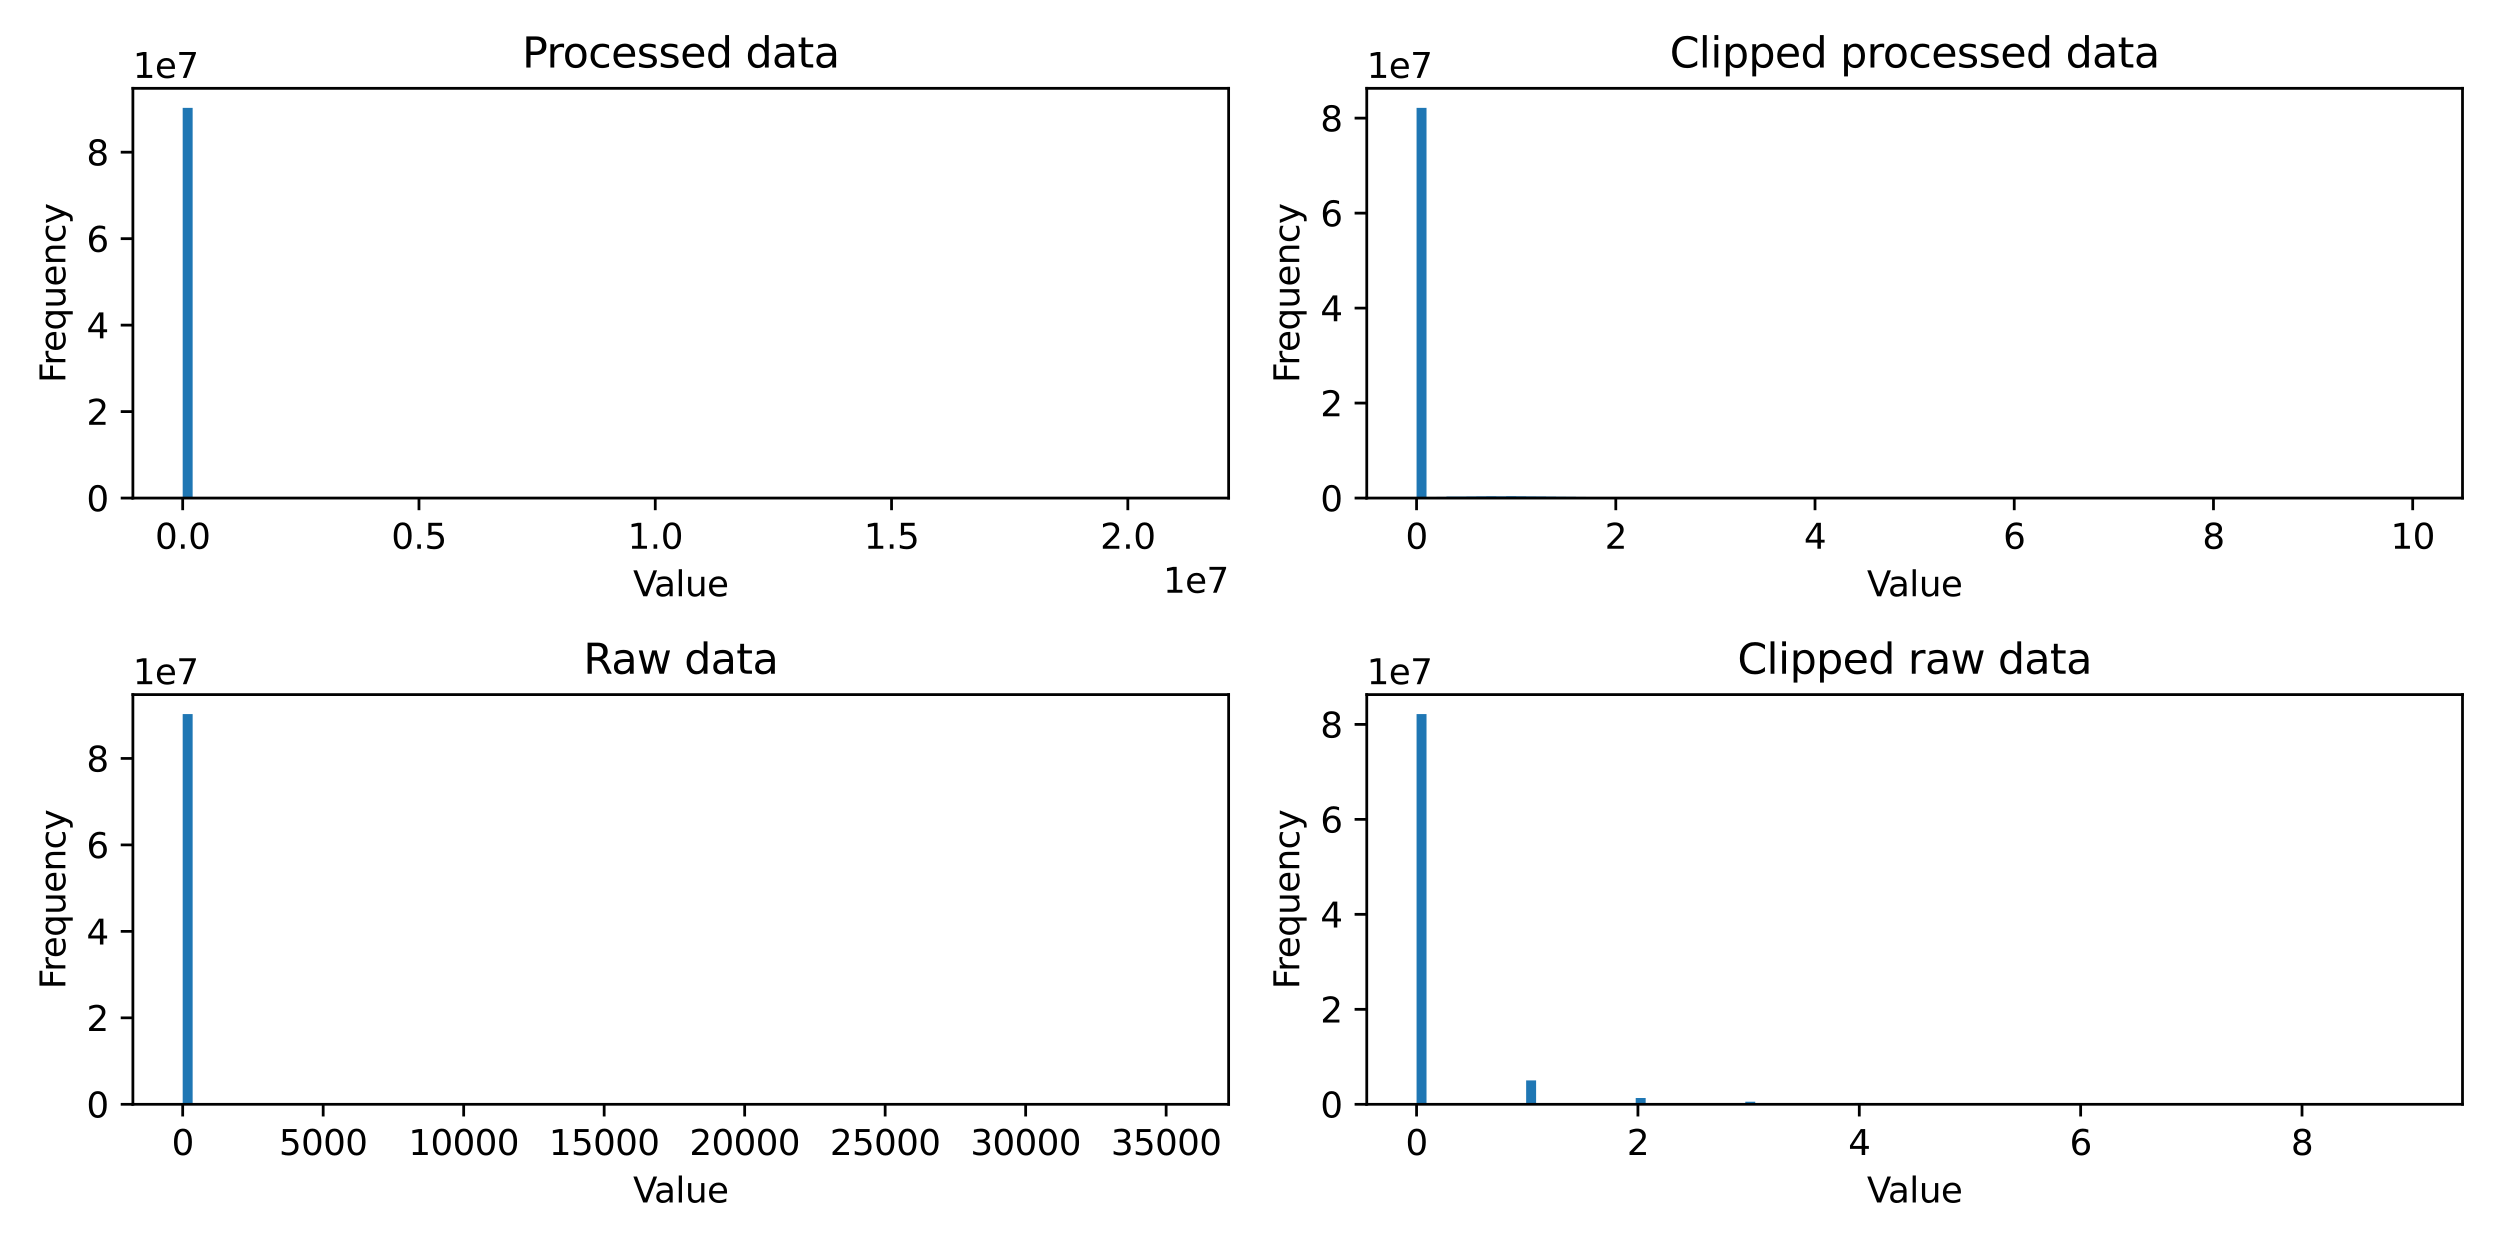 <?xml version="1.0" encoding="utf-8" standalone="no"?>
<!DOCTYPE svg PUBLIC "-//W3C//DTD SVG 1.1//EN"
  "http://www.w3.org/Graphics/SVG/1.1/DTD/svg11.dtd">
<svg xmlns:xlink="http://www.w3.org/1999/xlink" width="720pt" height="360pt" viewBox="0 0 720 360" xmlns="http://www.w3.org/2000/svg" version="1.1">
 <defs>
  <style type="text/css">*{stroke-linejoin: round; stroke-linecap: butt}</style>
 </defs>
 <g id="figure_1">
  <g id="patch_1">
   <path d="M 0 360 
L 720 360 
L 720 0 
L 0 0 
z
" style="fill: #ffffff"/>
  </g>
  <g id="axes_1">
   <g id="patch_2">
    <path d="M 38.27 143.44 
L 353.844 143.44 
L 353.844 25.44 
L 38.27 25.44 
z
" style="fill: #ffffff"/>
   </g>
   <g id="patch_3">
    <path d="M 52.614 143.44 
L 52.614 31.059 
L 55.483 31.059 
L 55.483 143.44 
L 58.352 143.44 
L 58.352 143.44 
L 61.221 143.44 
L 61.221 143.44 
L 64.09 143.44 
L 64.09 143.44 
L 66.959 143.44 
L 66.959 143.44 
L 69.827 143.44 
L 69.827 143.44 
L 72.696 143.44 
L 72.696 143.44 
L 75.565 143.44 
L 75.565 143.44 
L 78.434 143.44 
L 78.434 143.44 
L 81.303 143.44 
L 81.303 143.44 
L 84.172 143.44 
L 84.172 143.44 
L 87.04 143.44 
L 87.04 143.44 
L 89.909 143.44 
L 89.909 143.44 
L 92.778 143.44 
L 92.778 143.44 
L 95.647 143.44 
L 95.647 143.44 
L 98.516 143.44 
L 98.516 143.44 
L 101.385 143.44 
L 101.385 143.44 
L 104.254 143.44 
L 104.254 143.44 
L 107.122 143.44 
L 107.122 143.44 
L 109.991 143.44 
L 109.991 143.44 
L 112.86 143.44 
L 112.86 143.44 
L 115.729 143.44 
L 115.729 143.44 
L 118.598 143.44 
L 118.598 143.44 
L 121.467 143.44 
L 121.467 143.44 
L 124.336 143.44 
L 124.336 143.44 
L 127.204 143.44 
L 127.204 143.44 
L 130.073 143.44 
L 130.073 143.44 
L 132.942 143.44 
L 132.942 143.44 
L 135.811 143.44 
L 135.811 143.44 
L 138.68 143.44 
L 138.68 143.44 
L 141.549 143.44 
L 141.549 143.44 
L 144.417 143.44 
L 144.417 143.44 
L 147.286 143.44 
L 147.286 143.44 
L 150.155 143.44 
L 150.155 143.44 
L 153.024 143.44 
L 153.024 143.44 
L 155.893 143.44 
L 155.893 143.44 
L 158.762 143.44 
L 158.762 143.44 
L 161.631 143.44 
L 161.631 143.44 
L 164.499 143.44 
L 164.499 143.44 
L 167.368 143.44 
L 167.368 143.44 
L 170.237 143.44 
L 170.237 143.44 
L 173.106 143.44 
L 173.106 143.44 
L 175.975 143.44 
L 175.975 143.44 
L 178.844 143.44 
L 178.844 143.44 
L 181.713 143.44 
L 181.713 143.44 
L 184.581 143.44 
L 184.581 143.44 
L 187.45 143.44 
L 187.45 143.44 
L 190.319 143.44 
L 190.319 143.44 
L 193.188 143.44 
L 193.188 143.44 
L 196.057 143.44 
L 196.057 143.44 
L 198.926 143.44 
L 198.926 143.44 
L 201.795 143.44 
L 201.795 143.44 
L 204.663 143.44 
L 204.663 143.44 
L 207.532 143.44 
L 207.532 143.44 
L 210.401 143.44 
L 210.401 143.44 
L 213.27 143.44 
L 213.27 143.44 
L 216.139 143.44 
L 216.139 143.44 
L 219.008 143.44 
L 219.008 143.44 
L 221.876 143.44 
L 221.876 143.44 
L 224.745 143.44 
L 224.745 143.44 
L 227.614 143.44 
L 227.614 143.44 
L 230.483 143.44 
L 230.483 143.44 
L 233.352 143.44 
L 233.352 143.44 
L 236.221 143.44 
L 236.221 143.44 
L 239.09 143.44 
L 239.09 143.44 
L 241.958 143.44 
L 241.958 143.44 
L 244.827 143.44 
L 244.827 143.44 
L 247.696 143.44 
L 247.696 143.44 
L 250.565 143.44 
L 250.565 143.44 
L 253.434 143.44 
L 253.434 143.44 
L 256.303 143.44 
L 256.303 143.44 
L 259.172 143.44 
L 259.172 143.44 
L 262.04 143.44 
L 262.04 143.44 
L 264.909 143.44 
L 264.909 143.44 
L 267.778 143.44 
L 267.778 143.44 
L 270.647 143.44 
L 270.647 143.44 
L 273.516 143.44 
L 273.516 143.44 
L 276.385 143.44 
L 276.385 143.44 
L 279.254 143.44 
L 279.254 143.44 
L 282.122 143.44 
L 282.122 143.44 
L 284.991 143.44 
L 284.991 143.44 
L 287.86 143.44 
L 287.86 143.44 
L 290.729 143.44 
L 290.729 143.44 
L 293.598 143.44 
L 293.598 143.44 
L 296.467 143.44 
L 296.467 143.44 
L 299.335 143.44 
L 299.335 143.44 
L 302.204 143.44 
L 302.204 143.44 
L 305.073 143.44 
L 305.073 143.44 
L 307.942 143.44 
L 307.942 143.44 
L 310.811 143.44 
L 310.811 143.44 
L 313.68 143.44 
L 313.68 143.44 
L 316.549 143.44 
L 316.549 143.44 
L 319.417 143.44 
L 319.417 143.44 
L 322.286 143.44 
L 322.286 143.44 
L 325.155 143.44 
L 325.155 143.44 
L 328.024 143.44 
L 328.024 143.44 
L 330.893 143.44 
L 330.893 143.44 
L 333.762 143.44 
L 333.762 143.44 
L 336.631 143.44 
L 336.631 143.44 
L 339.499 143.44 
L 339.499 143.44 
" clip-path="url(#pee260b0ded)" style="fill: #1f77b4"/>
   </g>
   <g id="matplotlib.axis_1">
    <g id="xtick_1">
     <g id="line2d_1">
      <defs>
       <path id="m49282b89a0" d="M 0 0 
L 0 3.5 
" style="stroke: #000000; stroke-width: 0.8"/>
      </defs>
      <g>
       <use xlink:href="#m49282b89a0" x="52.614" y="143.44" style="stroke: #000000; stroke-width: 0.8"/>
      </g>
     </g>
     <g id="text_1">
      <!-- 0.0 -->
      <g transform="translate(44.663 158.038) scale(0.1 -0.1)">
       <defs>
        <path id="DejaVuSans-30" d="M 2034 4250 
Q 1547 4250 1301 3770 
Q 1056 3291 1056 2328 
Q 1056 1369 1301 889 
Q 1547 409 2034 409 
Q 2525 409 2770 889 
Q 3016 1369 3016 2328 
Q 3016 3291 2770 3770 
Q 2525 4250 2034 4250 
z
M 2034 4750 
Q 2819 4750 3233 4129 
Q 3647 3509 3647 2328 
Q 3647 1150 3233 529 
Q 2819 -91 2034 -91 
Q 1250 -91 836 529 
Q 422 1150 422 2328 
Q 422 3509 836 4129 
Q 1250 4750 2034 4750 
z
" transform="scale(0.016)"/>
        <path id="DejaVuSans-2e" d="M 684 794 
L 1344 794 
L 1344 0 
L 684 0 
L 684 794 
z
" transform="scale(0.016)"/>
       </defs>
       <use xlink:href="#DejaVuSans-30"/>
       <use xlink:href="#DejaVuSans-2e" x="63.623"/>
       <use xlink:href="#DejaVuSans-30" x="95.41"/>
      </g>
     </g>
    </g>
    <g id="xtick_2">
     <g id="line2d_2">
      <g>
       <use xlink:href="#m49282b89a0" x="120.664" y="143.44" style="stroke: #000000; stroke-width: 0.8"/>
      </g>
     </g>
     <g id="text_2">
      <!-- 0.5 -->
      <g transform="translate(112.713 158.038) scale(0.1 -0.1)">
       <defs>
        <path id="DejaVuSans-35" d="M 691 4666 
L 3169 4666 
L 3169 4134 
L 1269 4134 
L 1269 2991 
Q 1406 3038 1543 3061 
Q 1681 3084 1819 3084 
Q 2600 3084 3056 2656 
Q 3513 2228 3513 1497 
Q 3513 744 3044 326 
Q 2575 -91 1722 -91 
Q 1428 -91 1123 -41 
Q 819 9 494 109 
L 494 744 
Q 775 591 1075 516 
Q 1375 441 1709 441 
Q 2250 441 2565 725 
Q 2881 1009 2881 1497 
Q 2881 1984 2565 2268 
Q 2250 2553 1709 2553 
Q 1456 2553 1204 2497 
Q 953 2441 691 2322 
L 691 4666 
z
" transform="scale(0.016)"/>
       </defs>
       <use xlink:href="#DejaVuSans-30"/>
       <use xlink:href="#DejaVuSans-2e" x="63.623"/>
       <use xlink:href="#DejaVuSans-35" x="95.41"/>
      </g>
     </g>
    </g>
    <g id="xtick_3">
     <g id="line2d_3">
      <g>
       <use xlink:href="#m49282b89a0" x="188.715" y="143.44" style="stroke: #000000; stroke-width: 0.8"/>
      </g>
     </g>
     <g id="text_3">
      <!-- 1.0 -->
      <g transform="translate(180.763 158.038) scale(0.1 -0.1)">
       <defs>
        <path id="DejaVuSans-31" d="M 794 531 
L 1825 531 
L 1825 4091 
L 703 3866 
L 703 4441 
L 1819 4666 
L 2450 4666 
L 2450 531 
L 3481 531 
L 3481 0 
L 794 0 
L 794 531 
z
" transform="scale(0.016)"/>
       </defs>
       <use xlink:href="#DejaVuSans-31"/>
       <use xlink:href="#DejaVuSans-2e" x="63.623"/>
       <use xlink:href="#DejaVuSans-30" x="95.41"/>
      </g>
     </g>
    </g>
    <g id="xtick_4">
     <g id="line2d_4">
      <g>
       <use xlink:href="#m49282b89a0" x="256.765" y="143.44" style="stroke: #000000; stroke-width: 0.8"/>
      </g>
     </g>
     <g id="text_4">
      <!-- 1.5 -->
      <g transform="translate(248.813 158.038) scale(0.1 -0.1)">
       <use xlink:href="#DejaVuSans-31"/>
       <use xlink:href="#DejaVuSans-2e" x="63.623"/>
       <use xlink:href="#DejaVuSans-35" x="95.41"/>
      </g>
     </g>
    </g>
    <g id="xtick_5">
     <g id="line2d_5">
      <g>
       <use xlink:href="#m49282b89a0" x="324.815" y="143.44" style="stroke: #000000; stroke-width: 0.8"/>
      </g>
     </g>
     <g id="text_5">
      <!-- 2.0 -->
      <g transform="translate(316.863 158.038) scale(0.1 -0.1)">
       <defs>
        <path id="DejaVuSans-32" d="M 1228 531 
L 3431 531 
L 3431 0 
L 469 0 
L 469 531 
Q 828 903 1448 1529 
Q 2069 2156 2228 2338 
Q 2531 2678 2651 2914 
Q 2772 3150 2772 3378 
Q 2772 3750 2511 3984 
Q 2250 4219 1831 4219 
Q 1534 4219 1204 4116 
Q 875 4013 500 3803 
L 500 4441 
Q 881 4594 1212 4672 
Q 1544 4750 1819 4750 
Q 2544 4750 2975 4387 
Q 3406 4025 3406 3419 
Q 3406 3131 3298 2873 
Q 3191 2616 2906 2266 
Q 2828 2175 2409 1742 
Q 1991 1309 1228 531 
z
" transform="scale(0.016)"/>
       </defs>
       <use xlink:href="#DejaVuSans-32"/>
       <use xlink:href="#DejaVuSans-2e" x="63.623"/>
       <use xlink:href="#DejaVuSans-30" x="95.41"/>
      </g>
     </g>
    </g>
    <g id="text_6">
     <!-- Value -->
     <g transform="translate(182.326 171.717) scale(0.1 -0.1)">
      <defs>
       <path id="DejaVuSans-56" d="M 1831 0 
L 50 4666 
L 709 4666 
L 2188 738 
L 3669 4666 
L 4325 4666 
L 2547 0 
L 1831 0 
z
" transform="scale(0.016)"/>
       <path id="DejaVuSans-61" d="M 2194 1759 
Q 1497 1759 1228 1600 
Q 959 1441 959 1056 
Q 959 750 1161 570 
Q 1363 391 1709 391 
Q 2188 391 2477 730 
Q 2766 1069 2766 1631 
L 2766 1759 
L 2194 1759 
z
M 3341 1997 
L 3341 0 
L 2766 0 
L 2766 531 
Q 2569 213 2275 61 
Q 1981 -91 1556 -91 
Q 1019 -91 701 211 
Q 384 513 384 1019 
Q 384 1609 779 1909 
Q 1175 2209 1959 2209 
L 2766 2209 
L 2766 2266 
Q 2766 2663 2505 2880 
Q 2244 3097 1772 3097 
Q 1472 3097 1187 3025 
Q 903 2953 641 2809 
L 641 3341 
Q 956 3463 1253 3523 
Q 1550 3584 1831 3584 
Q 2591 3584 2966 3190 
Q 3341 2797 3341 1997 
z
" transform="scale(0.016)"/>
       <path id="DejaVuSans-6c" d="M 603 4863 
L 1178 4863 
L 1178 0 
L 603 0 
L 603 4863 
z
" transform="scale(0.016)"/>
       <path id="DejaVuSans-75" d="M 544 1381 
L 544 3500 
L 1119 3500 
L 1119 1403 
Q 1119 906 1312 657 
Q 1506 409 1894 409 
Q 2359 409 2629 706 
Q 2900 1003 2900 1516 
L 2900 3500 
L 3475 3500 
L 3475 0 
L 2900 0 
L 2900 538 
Q 2691 219 2414 64 
Q 2138 -91 1772 -91 
Q 1169 -91 856 284 
Q 544 659 544 1381 
z
M 1991 3584 
L 1991 3584 
z
" transform="scale(0.016)"/>
       <path id="DejaVuSans-65" d="M 3597 1894 
L 3597 1613 
L 953 1613 
Q 991 1019 1311 708 
Q 1631 397 2203 397 
Q 2534 397 2845 478 
Q 3156 559 3463 722 
L 3463 178 
Q 3153 47 2828 -22 
Q 2503 -91 2169 -91 
Q 1331 -91 842 396 
Q 353 884 353 1716 
Q 353 2575 817 3079 
Q 1281 3584 2069 3584 
Q 2775 3584 3186 3129 
Q 3597 2675 3597 1894 
z
M 3022 2063 
Q 3016 2534 2758 2815 
Q 2500 3097 2075 3097 
Q 1594 3097 1305 2825 
Q 1016 2553 972 2059 
L 3022 2063 
z
" transform="scale(0.016)"/>
      </defs>
      <use xlink:href="#DejaVuSans-56"/>
      <use xlink:href="#DejaVuSans-61" x="60.658"/>
      <use xlink:href="#DejaVuSans-6c" x="121.938"/>
      <use xlink:href="#DejaVuSans-75" x="149.721"/>
      <use xlink:href="#DejaVuSans-65" x="213.1"/>
     </g>
    </g>
    <g id="text_7">
     <!-- 1e7 -->
     <g transform="translate(334.966 170.717) scale(0.1 -0.1)">
      <defs>
       <path id="DejaVuSans-37" d="M 525 4666 
L 3525 4666 
L 3525 4397 
L 1831 0 
L 1172 0 
L 2766 4134 
L 525 4134 
L 525 4666 
z
" transform="scale(0.016)"/>
      </defs>
      <use xlink:href="#DejaVuSans-31"/>
      <use xlink:href="#DejaVuSans-65" x="63.623"/>
      <use xlink:href="#DejaVuSans-37" x="125.146"/>
     </g>
    </g>
   </g>
   <g id="matplotlib.axis_2">
    <g id="ytick_1">
     <g id="line2d_6">
      <defs>
       <path id="me280d6c212" d="M 0 0 
L -3.5 0 
" style="stroke: #000000; stroke-width: 0.8"/>
      </defs>
      <g>
       <use xlink:href="#me280d6c212" x="38.27" y="143.44" style="stroke: #000000; stroke-width: 0.8"/>
      </g>
     </g>
     <g id="text_8">
      <!-- 0 -->
      <g transform="translate(24.907 147.239) scale(0.1 -0.1)">
       <use xlink:href="#DejaVuSans-30"/>
      </g>
     </g>
    </g>
    <g id="ytick_2">
     <g id="line2d_7">
      <g>
       <use xlink:href="#me280d6c212" x="38.27" y="118.538" style="stroke: #000000; stroke-width: 0.8"/>
      </g>
     </g>
     <g id="text_9">
      <!-- 2 -->
      <g transform="translate(24.907 122.338) scale(0.1 -0.1)">
       <use xlink:href="#DejaVuSans-32"/>
      </g>
     </g>
    </g>
    <g id="ytick_3">
     <g id="line2d_8">
      <g>
       <use xlink:href="#me280d6c212" x="38.27" y="93.637" style="stroke: #000000; stroke-width: 0.8"/>
      </g>
     </g>
     <g id="text_10">
      <!-- 4 -->
      <g transform="translate(24.907 97.436) scale(0.1 -0.1)">
       <defs>
        <path id="DejaVuSans-34" d="M 2419 4116 
L 825 1625 
L 2419 1625 
L 2419 4116 
z
M 2253 4666 
L 3047 4666 
L 3047 1625 
L 3713 1625 
L 3713 1100 
L 3047 1100 
L 3047 0 
L 2419 0 
L 2419 1100 
L 313 1100 
L 313 1709 
L 2253 4666 
z
" transform="scale(0.016)"/>
       </defs>
       <use xlink:href="#DejaVuSans-34"/>
      </g>
     </g>
    </g>
    <g id="ytick_4">
     <g id="line2d_9">
      <g>
       <use xlink:href="#me280d6c212" x="38.27" y="68.735" style="stroke: #000000; stroke-width: 0.8"/>
      </g>
     </g>
     <g id="text_11">
      <!-- 6 -->
      <g transform="translate(24.907 72.534) scale(0.1 -0.1)">
       <defs>
        <path id="DejaVuSans-36" d="M 2113 2584 
Q 1688 2584 1439 2293 
Q 1191 2003 1191 1497 
Q 1191 994 1439 701 
Q 1688 409 2113 409 
Q 2538 409 2786 701 
Q 3034 994 3034 1497 
Q 3034 2003 2786 2293 
Q 2538 2584 2113 2584 
z
M 3366 4563 
L 3366 3988 
Q 3128 4100 2886 4159 
Q 2644 4219 2406 4219 
Q 1781 4219 1451 3797 
Q 1122 3375 1075 2522 
Q 1259 2794 1537 2939 
Q 1816 3084 2150 3084 
Q 2853 3084 3261 2657 
Q 3669 2231 3669 1497 
Q 3669 778 3244 343 
Q 2819 -91 2113 -91 
Q 1303 -91 875 529 
Q 447 1150 447 2328 
Q 447 3434 972 4092 
Q 1497 4750 2381 4750 
Q 2619 4750 2861 4703 
Q 3103 4656 3366 4563 
z
" transform="scale(0.016)"/>
       </defs>
       <use xlink:href="#DejaVuSans-36"/>
      </g>
     </g>
    </g>
    <g id="ytick_5">
     <g id="line2d_10">
      <g>
       <use xlink:href="#me280d6c212" x="38.27" y="43.833" style="stroke: #000000; stroke-width: 0.8"/>
      </g>
     </g>
     <g id="text_12">
      <!-- 8 -->
      <g transform="translate(24.907 47.632) scale(0.1 -0.1)">
       <defs>
        <path id="DejaVuSans-38" d="M 2034 2216 
Q 1584 2216 1326 1975 
Q 1069 1734 1069 1313 
Q 1069 891 1326 650 
Q 1584 409 2034 409 
Q 2484 409 2743 651 
Q 3003 894 3003 1313 
Q 3003 1734 2745 1975 
Q 2488 2216 2034 2216 
z
M 1403 2484 
Q 997 2584 770 2862 
Q 544 3141 544 3541 
Q 544 4100 942 4425 
Q 1341 4750 2034 4750 
Q 2731 4750 3128 4425 
Q 3525 4100 3525 3541 
Q 3525 3141 3298 2862 
Q 3072 2584 2669 2484 
Q 3125 2378 3379 2068 
Q 3634 1759 3634 1313 
Q 3634 634 3220 271 
Q 2806 -91 2034 -91 
Q 1263 -91 848 271 
Q 434 634 434 1313 
Q 434 1759 690 2068 
Q 947 2378 1403 2484 
z
M 1172 3481 
Q 1172 3119 1398 2916 
Q 1625 2713 2034 2713 
Q 2441 2713 2670 2916 
Q 2900 3119 2900 3481 
Q 2900 3844 2670 4047 
Q 2441 4250 2034 4250 
Q 1625 4250 1398 4047 
Q 1172 3844 1172 3481 
z
" transform="scale(0.016)"/>
       </defs>
       <use xlink:href="#DejaVuSans-38"/>
      </g>
     </g>
    </g>
    <g id="text_13">
     <!-- Frequency -->
     <g transform="translate(18.828 110.27) rotate(-90) scale(0.1 -0.1)">
      <defs>
       <path id="DejaVuSans-46" d="M 628 4666 
L 3309 4666 
L 3309 4134 
L 1259 4134 
L 1259 2759 
L 3109 2759 
L 3109 2228 
L 1259 2228 
L 1259 0 
L 628 0 
L 628 4666 
z
" transform="scale(0.016)"/>
       <path id="DejaVuSans-72" d="M 2631 2963 
Q 2534 3019 2420 3045 
Q 2306 3072 2169 3072 
Q 1681 3072 1420 2755 
Q 1159 2438 1159 1844 
L 1159 0 
L 581 0 
L 581 3500 
L 1159 3500 
L 1159 2956 
Q 1341 3275 1631 3429 
Q 1922 3584 2338 3584 
Q 2397 3584 2469 3576 
Q 2541 3569 2628 3553 
L 2631 2963 
z
" transform="scale(0.016)"/>
       <path id="DejaVuSans-71" d="M 947 1747 
Q 947 1113 1208 752 
Q 1469 391 1925 391 
Q 2381 391 2643 752 
Q 2906 1113 2906 1747 
Q 2906 2381 2643 2742 
Q 2381 3103 1925 3103 
Q 1469 3103 1208 2742 
Q 947 2381 947 1747 
z
M 2906 525 
Q 2725 213 2448 61 
Q 2172 -91 1784 -91 
Q 1150 -91 751 415 
Q 353 922 353 1747 
Q 353 2572 751 3078 
Q 1150 3584 1784 3584 
Q 2172 3584 2448 3432 
Q 2725 3281 2906 2969 
L 2906 3500 
L 3481 3500 
L 3481 -1331 
L 2906 -1331 
L 2906 525 
z
" transform="scale(0.016)"/>
       <path id="DejaVuSans-6e" d="M 3513 2113 
L 3513 0 
L 2938 0 
L 2938 2094 
Q 2938 2591 2744 2837 
Q 2550 3084 2163 3084 
Q 1697 3084 1428 2787 
Q 1159 2491 1159 1978 
L 1159 0 
L 581 0 
L 581 3500 
L 1159 3500 
L 1159 2956 
Q 1366 3272 1645 3428 
Q 1925 3584 2291 3584 
Q 2894 3584 3203 3211 
Q 3513 2838 3513 2113 
z
" transform="scale(0.016)"/>
       <path id="DejaVuSans-63" d="M 3122 3366 
L 3122 2828 
Q 2878 2963 2633 3030 
Q 2388 3097 2138 3097 
Q 1578 3097 1268 2742 
Q 959 2388 959 1747 
Q 959 1106 1268 751 
Q 1578 397 2138 397 
Q 2388 397 2633 464 
Q 2878 531 3122 666 
L 3122 134 
Q 2881 22 2623 -34 
Q 2366 -91 2075 -91 
Q 1284 -91 818 406 
Q 353 903 353 1747 
Q 353 2603 823 3093 
Q 1294 3584 2113 3584 
Q 2378 3584 2631 3529 
Q 2884 3475 3122 3366 
z
" transform="scale(0.016)"/>
       <path id="DejaVuSans-79" d="M 2059 -325 
Q 1816 -950 1584 -1140 
Q 1353 -1331 966 -1331 
L 506 -1331 
L 506 -850 
L 844 -850 
Q 1081 -850 1212 -737 
Q 1344 -625 1503 -206 
L 1606 56 
L 191 3500 
L 800 3500 
L 1894 763 
L 2988 3500 
L 3597 3500 
L 2059 -325 
z
" transform="scale(0.016)"/>
      </defs>
      <use xlink:href="#DejaVuSans-46"/>
      <use xlink:href="#DejaVuSans-72" x="50.27"/>
      <use xlink:href="#DejaVuSans-65" x="89.133"/>
      <use xlink:href="#DejaVuSans-71" x="150.656"/>
      <use xlink:href="#DejaVuSans-75" x="214.133"/>
      <use xlink:href="#DejaVuSans-65" x="277.512"/>
      <use xlink:href="#DejaVuSans-6e" x="339.035"/>
      <use xlink:href="#DejaVuSans-63" x="402.414"/>
      <use xlink:href="#DejaVuSans-79" x="457.395"/>
     </g>
    </g>
    <g id="text_14">
     <!-- 1e7 -->
     <g transform="translate(38.27 22.44) scale(0.1 -0.1)">
      <use xlink:href="#DejaVuSans-31"/>
      <use xlink:href="#DejaVuSans-65" x="63.623"/>
      <use xlink:href="#DejaVuSans-37" x="125.146"/>
     </g>
    </g>
   </g>
   <g id="patch_4">
    <path d="M 38.27 143.44 
L 38.27 25.44 
" style="fill: none; stroke: #000000; stroke-width: 0.8; stroke-linejoin: miter; stroke-linecap: square"/>
   </g>
   <g id="patch_5">
    <path d="M 353.844 143.44 
L 353.844 25.44 
" style="fill: none; stroke: #000000; stroke-width: 0.8; stroke-linejoin: miter; stroke-linecap: square"/>
   </g>
   <g id="patch_6">
    <path d="M 38.27 143.44 
L 353.844 143.44 
" style="fill: none; stroke: #000000; stroke-width: 0.8; stroke-linejoin: miter; stroke-linecap: square"/>
   </g>
   <g id="patch_7">
    <path d="M 38.27 25.44 
L 353.844 25.44 
" style="fill: none; stroke: #000000; stroke-width: 0.8; stroke-linejoin: miter; stroke-linecap: square"/>
   </g>
   <g id="text_15">
    <!-- Processed data -->
    <g transform="translate(150.376 19.44) scale(0.12 -0.12)">
     <defs>
      <path id="DejaVuSans-50" d="M 1259 4147 
L 1259 2394 
L 2053 2394 
Q 2494 2394 2734 2622 
Q 2975 2850 2975 3272 
Q 2975 3691 2734 3919 
Q 2494 4147 2053 4147 
L 1259 4147 
z
M 628 4666 
L 2053 4666 
Q 2838 4666 3239 4311 
Q 3641 3956 3641 3272 
Q 3641 2581 3239 2228 
Q 2838 1875 2053 1875 
L 1259 1875 
L 1259 0 
L 628 0 
L 628 4666 
z
" transform="scale(0.016)"/>
      <path id="DejaVuSans-6f" d="M 1959 3097 
Q 1497 3097 1228 2736 
Q 959 2375 959 1747 
Q 959 1119 1226 758 
Q 1494 397 1959 397 
Q 2419 397 2687 759 
Q 2956 1122 2956 1747 
Q 2956 2369 2687 2733 
Q 2419 3097 1959 3097 
z
M 1959 3584 
Q 2709 3584 3137 3096 
Q 3566 2609 3566 1747 
Q 3566 888 3137 398 
Q 2709 -91 1959 -91 
Q 1206 -91 779 398 
Q 353 888 353 1747 
Q 353 2609 779 3096 
Q 1206 3584 1959 3584 
z
" transform="scale(0.016)"/>
      <path id="DejaVuSans-73" d="M 2834 3397 
L 2834 2853 
Q 2591 2978 2328 3040 
Q 2066 3103 1784 3103 
Q 1356 3103 1142 2972 
Q 928 2841 928 2578 
Q 928 2378 1081 2264 
Q 1234 2150 1697 2047 
L 1894 2003 
Q 2506 1872 2764 1633 
Q 3022 1394 3022 966 
Q 3022 478 2636 193 
Q 2250 -91 1575 -91 
Q 1294 -91 989 -36 
Q 684 19 347 128 
L 347 722 
Q 666 556 975 473 
Q 1284 391 1588 391 
Q 1994 391 2212 530 
Q 2431 669 2431 922 
Q 2431 1156 2273 1281 
Q 2116 1406 1581 1522 
L 1381 1569 
Q 847 1681 609 1914 
Q 372 2147 372 2553 
Q 372 3047 722 3315 
Q 1072 3584 1716 3584 
Q 2034 3584 2315 3537 
Q 2597 3491 2834 3397 
z
" transform="scale(0.016)"/>
      <path id="DejaVuSans-64" d="M 2906 2969 
L 2906 4863 
L 3481 4863 
L 3481 0 
L 2906 0 
L 2906 525 
Q 2725 213 2448 61 
Q 2172 -91 1784 -91 
Q 1150 -91 751 415 
Q 353 922 353 1747 
Q 353 2572 751 3078 
Q 1150 3584 1784 3584 
Q 2172 3584 2448 3432 
Q 2725 3281 2906 2969 
z
M 947 1747 
Q 947 1113 1208 752 
Q 1469 391 1925 391 
Q 2381 391 2643 752 
Q 2906 1113 2906 1747 
Q 2906 2381 2643 2742 
Q 2381 3103 1925 3103 
Q 1469 3103 1208 2742 
Q 947 2381 947 1747 
z
" transform="scale(0.016)"/>
      <path id="DejaVuSans-20" transform="scale(0.016)"/>
      <path id="DejaVuSans-74" d="M 1172 4494 
L 1172 3500 
L 2356 3500 
L 2356 3053 
L 1172 3053 
L 1172 1153 
Q 1172 725 1289 603 
Q 1406 481 1766 481 
L 2356 481 
L 2356 0 
L 1766 0 
Q 1100 0 847 248 
Q 594 497 594 1153 
L 594 3053 
L 172 3053 
L 172 3500 
L 594 3500 
L 594 4494 
L 1172 4494 
z
" transform="scale(0.016)"/>
     </defs>
     <use xlink:href="#DejaVuSans-50"/>
     <use xlink:href="#DejaVuSans-72" x="58.553"/>
     <use xlink:href="#DejaVuSans-6f" x="97.416"/>
     <use xlink:href="#DejaVuSans-63" x="158.598"/>
     <use xlink:href="#DejaVuSans-65" x="213.578"/>
     <use xlink:href="#DejaVuSans-73" x="275.102"/>
     <use xlink:href="#DejaVuSans-73" x="327.201"/>
     <use xlink:href="#DejaVuSans-65" x="379.301"/>
     <use xlink:href="#DejaVuSans-64" x="440.824"/>
     <use xlink:href="#DejaVuSans-20" x="504.301"/>
     <use xlink:href="#DejaVuSans-64" x="536.088"/>
     <use xlink:href="#DejaVuSans-61" x="599.564"/>
     <use xlink:href="#DejaVuSans-74" x="660.844"/>
     <use xlink:href="#DejaVuSans-61" x="700.053"/>
    </g>
   </g>
  </g>
  <g id="axes_2">
   <g id="patch_8">
    <path d="M 393.626 143.44 
L 709.2 143.44 
L 709.2 25.44 
L 393.626 25.44 
z
" style="fill: #ffffff"/>
   </g>
   <g id="patch_9">
    <path d="M 407.971 143.44 
L 407.971 31.059 
L 410.839 31.059 
L 410.839 143.279 
L 413.708 143.279 
L 413.708 143.114 
L 416.577 143.114 
L 416.577 143.029 
L 419.446 143.029 
L 419.446 143.021 
L 422.315 143.021 
L 422.315 142.986 
L 425.184 142.986 
L 425.184 142.94 
L 428.053 142.94 
L 428.053 142.906 
L 430.921 142.906 
L 430.921 142.937 
L 433.79 142.937 
L 433.79 142.894 
L 436.659 142.894 
L 436.659 142.933 
L 439.528 142.933 
L 439.528 142.956 
L 442.397 142.956 
L 442.397 142.989 
L 445.266 142.989 
L 445.266 143.017 
L 448.135 143.017 
L 448.135 143.059 
L 451.003 143.059 
L 451.003 143.086 
L 453.872 143.086 
L 453.872 143.114 
L 456.741 143.114 
L 456.741 143.138 
L 459.61 143.138 
L 459.61 143.172 
L 462.479 143.172 
L 462.479 143.191 
L 465.348 143.191 
L 465.348 143.221 
L 468.216 143.221 
L 468.216 143.242 
L 471.085 143.242 
L 471.085 143.276 
L 473.954 143.276 
L 473.954 143.284 
L 476.823 143.284 
L 476.823 143.299 
L 479.692 143.299 
L 479.692 143.327 
L 482.561 143.327 
L 482.561 143.327 
L 485.43 143.327 
L 485.43 143.331 
L 488.298 143.331 
L 488.298 143.349 
L 491.167 143.349 
L 491.167 143.351 
L 494.036 143.351 
L 494.036 143.36 
L 496.905 143.36 
L 496.905 143.368 
L 499.774 143.368 
L 499.774 143.369 
L 502.643 143.369 
L 502.643 143.377 
L 505.512 143.377 
L 505.512 143.382 
L 508.38 143.382 
L 508.38 143.385 
L 511.249 143.385 
L 511.249 143.387 
L 514.118 143.387 
L 514.118 143.391 
L 516.987 143.391 
L 516.987 143.393 
L 519.856 143.393 
L 519.856 143.399 
L 522.725 143.399 
L 522.725 143.4 
L 525.594 143.4 
L 525.594 143.403 
L 528.462 143.403 
L 528.462 143.405 
L 531.331 143.405 
L 531.331 143.407 
L 534.2 143.407 
L 534.2 143.41 
L 537.069 143.41 
L 537.069 143.411 
L 539.938 143.411 
L 539.938 143.41 
L 542.807 143.41 
L 542.807 143.413 
L 545.675 143.413 
L 545.675 143.415 
L 548.544 143.415 
L 548.544 143.414 
L 551.413 143.414 
L 551.413 143.419 
L 554.282 143.419 
L 554.282 143.418 
L 557.151 143.418 
L 557.151 143.419 
L 560.02 143.419 
L 560.02 143.42 
L 562.889 143.42 
L 562.889 143.419 
L 565.757 143.419 
L 565.757 143.422 
L 568.626 143.422 
L 568.626 143.422 
L 571.495 143.422 
L 571.495 143.422 
L 574.364 143.422 
L 574.364 143.424 
L 577.233 143.424 
L 577.233 143.424 
L 580.102 143.424 
L 580.102 143.425 
L 582.971 143.425 
L 582.971 143.426 
L 585.839 143.426 
L 585.839 143.426 
L 588.708 143.426 
L 588.708 143.426 
L 591.577 143.426 
L 591.577 143.426 
L 594.446 143.426 
L 594.446 143.427 
L 597.315 143.427 
L 597.315 143.427 
L 600.184 143.427 
L 600.184 143.428 
L 603.053 143.428 
L 603.053 143.429 
L 605.921 143.429 
L 605.921 143.428 
L 608.79 143.428 
L 608.79 143.429 
L 611.659 143.429 
L 611.659 143.43 
L 614.528 143.43 
L 614.528 143.429 
L 617.397 143.429 
L 617.397 143.43 
L 620.266 143.43 
L 620.266 143.43 
L 623.134 143.43 
L 623.134 143.431 
L 626.003 143.431 
L 626.003 143.431 
L 628.872 143.431 
L 628.872 143.431 
L 631.741 143.431 
L 631.741 143.432 
L 634.61 143.432 
L 634.61 143.432 
L 637.479 143.432 
L 637.479 143.432 
L 640.348 143.432 
L 640.348 143.431 
L 643.216 143.431 
L 643.216 143.432 
L 646.085 143.432 
L 646.085 143.432 
L 648.954 143.432 
L 648.954 143.433 
L 651.823 143.433 
L 651.823 143.433 
L 654.692 143.433 
L 654.692 143.433 
L 657.561 143.433 
L 657.561 143.433 
L 660.43 143.433 
L 660.43 143.433 
L 663.298 143.433 
L 663.298 143.434 
L 666.167 143.434 
L 666.167 143.434 
L 669.036 143.434 
L 669.036 143.434 
L 671.905 143.434 
L 671.905 143.434 
L 674.774 143.434 
L 674.774 143.434 
L 677.643 143.434 
L 677.643 143.434 
L 680.511 143.434 
L 680.511 143.434 
L 683.38 143.434 
L 683.38 143.434 
L 686.249 143.434 
L 686.249 143.434 
L 689.118 143.434 
L 689.118 143.434 
L 691.987 143.434 
L 691.987 143.434 
L 694.856 143.434 
L 694.856 143.44 
" clip-path="url(#p5aa5a61882)" style="fill: #1f77b4"/>
   </g>
   <g id="matplotlib.axis_3">
    <g id="xtick_6">
     <g id="line2d_11">
      <g>
       <use xlink:href="#m49282b89a0" x="407.971" y="143.44" style="stroke: #000000; stroke-width: 0.8"/>
      </g>
     </g>
     <g id="text_16">
      <!-- 0 -->
      <g transform="translate(404.789 158.038) scale(0.1 -0.1)">
       <use xlink:href="#DejaVuSans-30"/>
      </g>
     </g>
    </g>
    <g id="xtick_7">
     <g id="line2d_12">
      <g>
       <use xlink:href="#m49282b89a0" x="465.348" y="143.44" style="stroke: #000000; stroke-width: 0.8"/>
      </g>
     </g>
     <g id="text_17">
      <!-- 2 -->
      <g transform="translate(462.167 158.038) scale(0.1 -0.1)">
       <use xlink:href="#DejaVuSans-32"/>
      </g>
     </g>
    </g>
    <g id="xtick_8">
     <g id="line2d_13">
      <g>
       <use xlink:href="#m49282b89a0" x="522.725" y="143.44" style="stroke: #000000; stroke-width: 0.8"/>
      </g>
     </g>
     <g id="text_18">
      <!-- 4 -->
      <g transform="translate(519.544 158.038) scale(0.1 -0.1)">
       <use xlink:href="#DejaVuSans-34"/>
      </g>
     </g>
    </g>
    <g id="xtick_9">
     <g id="line2d_14">
      <g>
       <use xlink:href="#m49282b89a0" x="580.102" y="143.44" style="stroke: #000000; stroke-width: 0.8"/>
      </g>
     </g>
     <g id="text_19">
      <!-- 6 -->
      <g transform="translate(576.921 158.038) scale(0.1 -0.1)">
       <use xlink:href="#DejaVuSans-36"/>
      </g>
     </g>
    </g>
    <g id="xtick_10">
     <g id="line2d_15">
      <g>
       <use xlink:href="#m49282b89a0" x="637.48" y="143.44" style="stroke: #000000; stroke-width: 0.8"/>
      </g>
     </g>
     <g id="text_20">
      <!-- 8 -->
      <g transform="translate(634.299 158.038) scale(0.1 -0.1)">
       <use xlink:href="#DejaVuSans-38"/>
      </g>
     </g>
    </g>
    <g id="xtick_11">
     <g id="line2d_16">
      <g>
       <use xlink:href="#m49282b89a0" x="694.857" y="143.44" style="stroke: #000000; stroke-width: 0.8"/>
      </g>
     </g>
     <g id="text_21">
      <!-- 10 -->
      <g transform="translate(688.495 158.038) scale(0.1 -0.1)">
       <use xlink:href="#DejaVuSans-31"/>
       <use xlink:href="#DejaVuSans-30" x="63.623"/>
      </g>
     </g>
    </g>
    <g id="text_22">
     <!-- Value -->
     <g transform="translate(537.682 171.717) scale(0.1 -0.1)">
      <use xlink:href="#DejaVuSans-56"/>
      <use xlink:href="#DejaVuSans-61" x="60.658"/>
      <use xlink:href="#DejaVuSans-6c" x="121.938"/>
      <use xlink:href="#DejaVuSans-75" x="149.721"/>
      <use xlink:href="#DejaVuSans-65" x="213.1"/>
     </g>
    </g>
   </g>
   <g id="matplotlib.axis_4">
    <g id="ytick_6">
     <g id="line2d_17">
      <g>
       <use xlink:href="#me280d6c212" x="393.626" y="143.44" style="stroke: #000000; stroke-width: 0.8"/>
      </g>
     </g>
     <g id="text_23">
      <!-- 0 -->
      <g transform="translate(380.264 147.239) scale(0.1 -0.1)">
       <use xlink:href="#DejaVuSans-30"/>
      </g>
     </g>
    </g>
    <g id="ytick_7">
     <g id="line2d_18">
      <g>
       <use xlink:href="#me280d6c212" x="393.626" y="116.087" style="stroke: #000000; stroke-width: 0.8"/>
      </g>
     </g>
     <g id="text_24">
      <!-- 2 -->
      <g transform="translate(380.264 119.886) scale(0.1 -0.1)">
       <use xlink:href="#DejaVuSans-32"/>
      </g>
     </g>
    </g>
    <g id="ytick_8">
     <g id="line2d_19">
      <g>
       <use xlink:href="#me280d6c212" x="393.626" y="88.733" style="stroke: #000000; stroke-width: 0.8"/>
      </g>
     </g>
     <g id="text_25">
      <!-- 4 -->
      <g transform="translate(380.264 92.532) scale(0.1 -0.1)">
       <use xlink:href="#DejaVuSans-34"/>
      </g>
     </g>
    </g>
    <g id="ytick_9">
     <g id="line2d_20">
      <g>
       <use xlink:href="#me280d6c212" x="393.626" y="61.38" style="stroke: #000000; stroke-width: 0.8"/>
      </g>
     </g>
     <g id="text_26">
      <!-- 6 -->
      <g transform="translate(380.264 65.179) scale(0.1 -0.1)">
       <use xlink:href="#DejaVuSans-36"/>
      </g>
     </g>
    </g>
    <g id="ytick_10">
     <g id="line2d_21">
      <g>
       <use xlink:href="#me280d6c212" x="393.626" y="34.026" style="stroke: #000000; stroke-width: 0.8"/>
      </g>
     </g>
     <g id="text_27">
      <!-- 8 -->
      <g transform="translate(380.264 37.825) scale(0.1 -0.1)">
       <use xlink:href="#DejaVuSans-38"/>
      </g>
     </g>
    </g>
    <g id="text_28">
     <!-- Frequency -->
     <g transform="translate(374.184 110.27) rotate(-90) scale(0.1 -0.1)">
      <use xlink:href="#DejaVuSans-46"/>
      <use xlink:href="#DejaVuSans-72" x="50.27"/>
      <use xlink:href="#DejaVuSans-65" x="89.133"/>
      <use xlink:href="#DejaVuSans-71" x="150.656"/>
      <use xlink:href="#DejaVuSans-75" x="214.133"/>
      <use xlink:href="#DejaVuSans-65" x="277.512"/>
      <use xlink:href="#DejaVuSans-6e" x="339.035"/>
      <use xlink:href="#DejaVuSans-63" x="402.414"/>
      <use xlink:href="#DejaVuSans-79" x="457.395"/>
     </g>
    </g>
    <g id="text_29">
     <!-- 1e7 -->
     <g transform="translate(393.626 22.44) scale(0.1 -0.1)">
      <use xlink:href="#DejaVuSans-31"/>
      <use xlink:href="#DejaVuSans-65" x="63.623"/>
      <use xlink:href="#DejaVuSans-37" x="125.146"/>
     </g>
    </g>
   </g>
   <g id="patch_10">
    <path d="M 393.626 143.44 
L 393.626 25.44 
" style="fill: none; stroke: #000000; stroke-width: 0.8; stroke-linejoin: miter; stroke-linecap: square"/>
   </g>
   <g id="patch_11">
    <path d="M 709.2 143.44 
L 709.2 25.44 
" style="fill: none; stroke: #000000; stroke-width: 0.8; stroke-linejoin: miter; stroke-linecap: square"/>
   </g>
   <g id="patch_12">
    <path d="M 393.626 143.44 
L 709.2 143.44 
" style="fill: none; stroke: #000000; stroke-width: 0.8; stroke-linejoin: miter; stroke-linecap: square"/>
   </g>
   <g id="patch_13">
    <path d="M 393.626 25.44 
L 709.2 25.44 
" style="fill: none; stroke: #000000; stroke-width: 0.8; stroke-linejoin: miter; stroke-linecap: square"/>
   </g>
   <g id="text_30">
    <!-- Clipped processed data -->
    <g transform="translate(480.887 19.44) scale(0.12 -0.12)">
     <defs>
      <path id="DejaVuSans-43" d="M 4122 4306 
L 4122 3641 
Q 3803 3938 3442 4084 
Q 3081 4231 2675 4231 
Q 1875 4231 1450 3742 
Q 1025 3253 1025 2328 
Q 1025 1406 1450 917 
Q 1875 428 2675 428 
Q 3081 428 3442 575 
Q 3803 722 4122 1019 
L 4122 359 
Q 3791 134 3420 21 
Q 3050 -91 2638 -91 
Q 1578 -91 968 557 
Q 359 1206 359 2328 
Q 359 3453 968 4101 
Q 1578 4750 2638 4750 
Q 3056 4750 3426 4639 
Q 3797 4528 4122 4306 
z
" transform="scale(0.016)"/>
      <path id="DejaVuSans-69" d="M 603 3500 
L 1178 3500 
L 1178 0 
L 603 0 
L 603 3500 
z
M 603 4863 
L 1178 4863 
L 1178 4134 
L 603 4134 
L 603 4863 
z
" transform="scale(0.016)"/>
      <path id="DejaVuSans-70" d="M 1159 525 
L 1159 -1331 
L 581 -1331 
L 581 3500 
L 1159 3500 
L 1159 2969 
Q 1341 3281 1617 3432 
Q 1894 3584 2278 3584 
Q 2916 3584 3314 3078 
Q 3713 2572 3713 1747 
Q 3713 922 3314 415 
Q 2916 -91 2278 -91 
Q 1894 -91 1617 61 
Q 1341 213 1159 525 
z
M 3116 1747 
Q 3116 2381 2855 2742 
Q 2594 3103 2138 3103 
Q 1681 3103 1420 2742 
Q 1159 2381 1159 1747 
Q 1159 1113 1420 752 
Q 1681 391 2138 391 
Q 2594 391 2855 752 
Q 3116 1113 3116 1747 
z
" transform="scale(0.016)"/>
     </defs>
     <use xlink:href="#DejaVuSans-43"/>
     <use xlink:href="#DejaVuSans-6c" x="69.824"/>
     <use xlink:href="#DejaVuSans-69" x="97.607"/>
     <use xlink:href="#DejaVuSans-70" x="125.391"/>
     <use xlink:href="#DejaVuSans-70" x="188.867"/>
     <use xlink:href="#DejaVuSans-65" x="252.344"/>
     <use xlink:href="#DejaVuSans-64" x="313.867"/>
     <use xlink:href="#DejaVuSans-20" x="377.344"/>
     <use xlink:href="#DejaVuSans-70" x="409.131"/>
     <use xlink:href="#DejaVuSans-72" x="472.607"/>
     <use xlink:href="#DejaVuSans-6f" x="511.471"/>
     <use xlink:href="#DejaVuSans-63" x="572.652"/>
     <use xlink:href="#DejaVuSans-65" x="627.633"/>
     <use xlink:href="#DejaVuSans-73" x="689.156"/>
     <use xlink:href="#DejaVuSans-73" x="741.256"/>
     <use xlink:href="#DejaVuSans-65" x="793.355"/>
     <use xlink:href="#DejaVuSans-64" x="854.879"/>
     <use xlink:href="#DejaVuSans-20" x="918.355"/>
     <use xlink:href="#DejaVuSans-64" x="950.143"/>
     <use xlink:href="#DejaVuSans-61" x="1013.619"/>
     <use xlink:href="#DejaVuSans-74" x="1074.898"/>
     <use xlink:href="#DejaVuSans-61" x="1114.107"/>
    </g>
   </g>
  </g>
  <g id="axes_3">
   <g id="patch_14">
    <path d="M 38.27 318.04 
L 353.844 318.04 
L 353.844 200.04 
L 38.27 200.04 
z
" style="fill: #ffffff"/>
   </g>
   <g id="patch_15">
    <path d="M 52.614 318.04 
L 52.614 205.659 
L 55.483 205.659 
L 55.483 318.038 
L 58.352 318.038 
L 58.352 318.039 
L 61.221 318.039 
L 61.221 318.039 
L 64.09 318.039 
L 64.09 318.04 
L 66.959 318.04 
L 66.959 318.04 
L 69.827 318.04 
L 69.827 318.04 
L 72.696 318.04 
L 72.696 318.04 
L 75.565 318.04 
L 75.565 318.04 
L 78.434 318.04 
L 78.434 318.04 
L 81.303 318.04 
L 81.303 318.04 
L 84.172 318.04 
L 84.172 318.04 
L 87.04 318.04 
L 87.04 318.04 
L 89.909 318.04 
L 89.909 318.04 
L 92.778 318.04 
L 92.778 318.04 
L 95.647 318.04 
L 95.647 318.04 
L 98.516 318.04 
L 98.516 318.04 
L 101.385 318.04 
L 101.385 318.04 
L 104.254 318.04 
L 104.254 318.04 
L 107.122 318.04 
L 107.122 318.04 
L 109.991 318.04 
L 109.991 318.04 
L 112.86 318.04 
L 112.86 318.04 
L 115.729 318.04 
L 115.729 318.04 
L 118.598 318.04 
L 118.598 318.04 
L 121.467 318.04 
L 121.467 318.04 
L 124.336 318.04 
L 124.336 318.04 
L 127.204 318.04 
L 127.204 318.04 
L 130.073 318.04 
L 130.073 318.04 
L 132.942 318.04 
L 132.942 318.04 
L 135.811 318.04 
L 135.811 318.04 
L 138.68 318.04 
L 138.68 318.04 
L 141.549 318.04 
L 141.549 318.04 
L 144.417 318.04 
L 144.417 318.04 
L 147.286 318.04 
L 147.286 318.04 
L 150.155 318.04 
L 150.155 318.04 
L 153.024 318.04 
L 153.024 318.04 
L 155.893 318.04 
L 155.893 318.04 
L 158.762 318.04 
L 158.762 318.04 
L 161.631 318.04 
L 161.631 318.04 
L 164.499 318.04 
L 164.499 318.04 
L 167.368 318.04 
L 167.368 318.04 
L 170.237 318.04 
L 170.237 318.04 
L 173.106 318.04 
L 173.106 318.04 
L 175.975 318.04 
L 175.975 318.04 
L 178.844 318.04 
L 178.844 318.04 
L 181.713 318.04 
L 181.713 318.04 
L 184.581 318.04 
L 184.581 318.04 
L 187.45 318.04 
L 187.45 318.04 
L 190.319 318.04 
L 190.319 318.04 
L 193.188 318.04 
L 193.188 318.04 
L 196.057 318.04 
L 196.057 318.04 
L 198.926 318.04 
L 198.926 318.04 
L 201.795 318.04 
L 201.795 318.04 
L 204.663 318.04 
L 204.663 318.04 
L 207.532 318.04 
L 207.532 318.04 
L 210.401 318.04 
L 210.401 318.04 
L 213.27 318.04 
L 213.27 318.04 
L 216.139 318.04 
L 216.139 318.04 
L 219.008 318.04 
L 219.008 318.04 
L 221.876 318.04 
L 221.876 318.04 
L 224.745 318.04 
L 224.745 318.04 
L 227.614 318.04 
L 227.614 318.04 
L 230.483 318.04 
L 230.483 318.04 
L 233.352 318.04 
L 233.352 318.04 
L 236.221 318.04 
L 236.221 318.04 
L 239.09 318.04 
L 239.09 318.04 
L 241.958 318.04 
L 241.958 318.04 
L 244.827 318.04 
L 244.827 318.04 
L 247.696 318.04 
L 247.696 318.04 
L 250.565 318.04 
L 250.565 318.04 
L 253.434 318.04 
L 253.434 318.04 
L 256.303 318.04 
L 256.303 318.04 
L 259.172 318.04 
L 259.172 318.04 
L 262.04 318.04 
L 262.04 318.04 
L 264.909 318.04 
L 264.909 318.04 
L 267.778 318.04 
L 267.778 318.04 
L 270.647 318.04 
L 270.647 318.04 
L 273.516 318.04 
L 273.516 318.04 
L 276.385 318.04 
L 276.385 318.04 
L 279.254 318.04 
L 279.254 318.04 
L 282.122 318.04 
L 282.122 318.04 
L 284.991 318.04 
L 284.991 318.04 
L 287.86 318.04 
L 287.86 318.04 
L 290.729 318.04 
L 290.729 318.04 
L 293.598 318.04 
L 293.598 318.04 
L 296.467 318.04 
L 296.467 318.04 
L 299.335 318.04 
L 299.335 318.04 
L 302.204 318.04 
L 302.204 318.04 
L 305.073 318.04 
L 305.073 318.04 
L 307.942 318.04 
L 307.942 318.04 
L 310.811 318.04 
L 310.811 318.04 
L 313.68 318.04 
L 313.68 318.04 
L 316.549 318.04 
L 316.549 318.04 
L 319.417 318.04 
L 319.417 318.04 
L 322.286 318.04 
L 322.286 318.04 
L 325.155 318.04 
L 325.155 318.04 
L 328.024 318.04 
L 328.024 318.04 
L 330.893 318.04 
L 330.893 318.04 
L 333.762 318.04 
L 333.762 318.04 
L 336.631 318.04 
L 336.631 318.04 
L 339.499 318.04 
L 339.499 318.04 
" clip-path="url(#p294c3bd961)" style="fill: #1f77b4"/>
   </g>
   <g id="matplotlib.axis_5">
    <g id="xtick_12">
     <g id="line2d_22">
      <g>
       <use xlink:href="#m49282b89a0" x="52.614" y="318.04" style="stroke: #000000; stroke-width: 0.8"/>
      </g>
     </g>
     <g id="text_31">
      <!-- 0 -->
      <g transform="translate(49.433 332.638) scale(0.1 -0.1)">
       <use xlink:href="#DejaVuSans-30"/>
      </g>
     </g>
    </g>
    <g id="xtick_13">
     <g id="line2d_23">
      <g>
       <use xlink:href="#m49282b89a0" x="93.076" y="318.04" style="stroke: #000000; stroke-width: 0.8"/>
      </g>
     </g>
     <g id="text_32">
      <!-- 5000 -->
      <g transform="translate(80.351 332.638) scale(0.1 -0.1)">
       <use xlink:href="#DejaVuSans-35"/>
       <use xlink:href="#DejaVuSans-30" x="63.623"/>
       <use xlink:href="#DejaVuSans-30" x="127.246"/>
       <use xlink:href="#DejaVuSans-30" x="190.869"/>
      </g>
     </g>
    </g>
    <g id="xtick_14">
     <g id="line2d_24">
      <g>
       <use xlink:href="#m49282b89a0" x="133.539" y="318.04" style="stroke: #000000; stroke-width: 0.8"/>
      </g>
     </g>
     <g id="text_33">
      <!-- 10000 -->
      <g transform="translate(117.632 332.638) scale(0.1 -0.1)">
       <use xlink:href="#DejaVuSans-31"/>
       <use xlink:href="#DejaVuSans-30" x="63.623"/>
       <use xlink:href="#DejaVuSans-30" x="127.246"/>
       <use xlink:href="#DejaVuSans-30" x="190.869"/>
       <use xlink:href="#DejaVuSans-30" x="254.492"/>
      </g>
     </g>
    </g>
    <g id="xtick_15">
     <g id="line2d_25">
      <g>
       <use xlink:href="#m49282b89a0" x="174.001" y="318.04" style="stroke: #000000; stroke-width: 0.8"/>
      </g>
     </g>
     <g id="text_34">
      <!-- 15000 -->
      <g transform="translate(158.095 332.638) scale(0.1 -0.1)">
       <use xlink:href="#DejaVuSans-31"/>
       <use xlink:href="#DejaVuSans-35" x="63.623"/>
       <use xlink:href="#DejaVuSans-30" x="127.246"/>
       <use xlink:href="#DejaVuSans-30" x="190.869"/>
       <use xlink:href="#DejaVuSans-30" x="254.492"/>
      </g>
     </g>
    </g>
    <g id="xtick_16">
     <g id="line2d_26">
      <g>
       <use xlink:href="#m49282b89a0" x="214.463" y="318.04" style="stroke: #000000; stroke-width: 0.8"/>
      </g>
     </g>
     <g id="text_35">
      <!-- 20000 -->
      <g transform="translate(198.557 332.638) scale(0.1 -0.1)">
       <use xlink:href="#DejaVuSans-32"/>
       <use xlink:href="#DejaVuSans-30" x="63.623"/>
       <use xlink:href="#DejaVuSans-30" x="127.246"/>
       <use xlink:href="#DejaVuSans-30" x="190.869"/>
       <use xlink:href="#DejaVuSans-30" x="254.492"/>
      </g>
     </g>
    </g>
    <g id="xtick_17">
     <g id="line2d_27">
      <g>
       <use xlink:href="#m49282b89a0" x="254.925" y="318.04" style="stroke: #000000; stroke-width: 0.8"/>
      </g>
     </g>
     <g id="text_36">
      <!-- 25000 -->
      <g transform="translate(239.019 332.638) scale(0.1 -0.1)">
       <use xlink:href="#DejaVuSans-32"/>
       <use xlink:href="#DejaVuSans-35" x="63.623"/>
       <use xlink:href="#DejaVuSans-30" x="127.246"/>
       <use xlink:href="#DejaVuSans-30" x="190.869"/>
       <use xlink:href="#DejaVuSans-30" x="254.492"/>
      </g>
     </g>
    </g>
    <g id="xtick_18">
     <g id="line2d_28">
      <g>
       <use xlink:href="#m49282b89a0" x="295.387" y="318.04" style="stroke: #000000; stroke-width: 0.8"/>
      </g>
     </g>
     <g id="text_37">
      <!-- 30000 -->
      <g transform="translate(279.481 332.638) scale(0.1 -0.1)">
       <defs>
        <path id="DejaVuSans-33" d="M 2597 2516 
Q 3050 2419 3304 2112 
Q 3559 1806 3559 1356 
Q 3559 666 3084 287 
Q 2609 -91 1734 -91 
Q 1441 -91 1130 -33 
Q 819 25 488 141 
L 488 750 
Q 750 597 1062 519 
Q 1375 441 1716 441 
Q 2309 441 2620 675 
Q 2931 909 2931 1356 
Q 2931 1769 2642 2001 
Q 2353 2234 1838 2234 
L 1294 2234 
L 1294 2753 
L 1863 2753 
Q 2328 2753 2575 2939 
Q 2822 3125 2822 3475 
Q 2822 3834 2567 4026 
Q 2313 4219 1838 4219 
Q 1578 4219 1281 4162 
Q 984 4106 628 3988 
L 628 4550 
Q 988 4650 1302 4700 
Q 1616 4750 1894 4750 
Q 2613 4750 3031 4423 
Q 3450 4097 3450 3541 
Q 3450 3153 3228 2886 
Q 3006 2619 2597 2516 
z
" transform="scale(0.016)"/>
       </defs>
       <use xlink:href="#DejaVuSans-33"/>
       <use xlink:href="#DejaVuSans-30" x="63.623"/>
       <use xlink:href="#DejaVuSans-30" x="127.246"/>
       <use xlink:href="#DejaVuSans-30" x="190.869"/>
       <use xlink:href="#DejaVuSans-30" x="254.492"/>
      </g>
     </g>
    </g>
    <g id="xtick_19">
     <g id="line2d_29">
      <g>
       <use xlink:href="#m49282b89a0" x="335.85" y="318.04" style="stroke: #000000; stroke-width: 0.8"/>
      </g>
     </g>
     <g id="text_38">
      <!-- 35000 -->
      <g transform="translate(319.943 332.638) scale(0.1 -0.1)">
       <use xlink:href="#DejaVuSans-33"/>
       <use xlink:href="#DejaVuSans-35" x="63.623"/>
       <use xlink:href="#DejaVuSans-30" x="127.246"/>
       <use xlink:href="#DejaVuSans-30" x="190.869"/>
       <use xlink:href="#DejaVuSans-30" x="254.492"/>
      </g>
     </g>
    </g>
    <g id="text_39">
     <!-- Value -->
     <g transform="translate(182.326 346.317) scale(0.1 -0.1)">
      <use xlink:href="#DejaVuSans-56"/>
      <use xlink:href="#DejaVuSans-61" x="60.658"/>
      <use xlink:href="#DejaVuSans-6c" x="121.938"/>
      <use xlink:href="#DejaVuSans-75" x="149.721"/>
      <use xlink:href="#DejaVuSans-65" x="213.1"/>
     </g>
    </g>
   </g>
   <g id="matplotlib.axis_6">
    <g id="ytick_11">
     <g id="line2d_30">
      <g>
       <use xlink:href="#me280d6c212" x="38.27" y="318.04" style="stroke: #000000; stroke-width: 0.8"/>
      </g>
     </g>
     <g id="text_40">
      <!-- 0 -->
      <g transform="translate(24.907 321.839) scale(0.1 -0.1)">
       <use xlink:href="#DejaVuSans-30"/>
      </g>
     </g>
    </g>
    <g id="ytick_12">
     <g id="line2d_31">
      <g>
       <use xlink:href="#me280d6c212" x="38.27" y="293.137" style="stroke: #000000; stroke-width: 0.8"/>
      </g>
     </g>
     <g id="text_41">
      <!-- 2 -->
      <g transform="translate(24.907 296.936) scale(0.1 -0.1)">
       <use xlink:href="#DejaVuSans-32"/>
      </g>
     </g>
    </g>
    <g id="ytick_13">
     <g id="line2d_32">
      <g>
       <use xlink:href="#me280d6c212" x="38.27" y="268.234" style="stroke: #000000; stroke-width: 0.8"/>
      </g>
     </g>
     <g id="text_42">
      <!-- 4 -->
      <g transform="translate(24.907 272.033) scale(0.1 -0.1)">
       <use xlink:href="#DejaVuSans-34"/>
      </g>
     </g>
    </g>
    <g id="ytick_14">
     <g id="line2d_33">
      <g>
       <use xlink:href="#me280d6c212" x="38.27" y="243.33" style="stroke: #000000; stroke-width: 0.8"/>
      </g>
     </g>
     <g id="text_43">
      <!-- 6 -->
      <g transform="translate(24.907 247.13) scale(0.1 -0.1)">
       <use xlink:href="#DejaVuSans-36"/>
      </g>
     </g>
    </g>
    <g id="ytick_15">
     <g id="line2d_34">
      <g>
       <use xlink:href="#me280d6c212" x="38.27" y="218.427" style="stroke: #000000; stroke-width: 0.8"/>
      </g>
     </g>
     <g id="text_44">
      <!-- 8 -->
      <g transform="translate(24.907 222.226) scale(0.1 -0.1)">
       <use xlink:href="#DejaVuSans-38"/>
      </g>
     </g>
    </g>
    <g id="text_45">
     <!-- Frequency -->
     <g transform="translate(18.828 284.87) rotate(-90) scale(0.1 -0.1)">
      <use xlink:href="#DejaVuSans-46"/>
      <use xlink:href="#DejaVuSans-72" x="50.27"/>
      <use xlink:href="#DejaVuSans-65" x="89.133"/>
      <use xlink:href="#DejaVuSans-71" x="150.656"/>
      <use xlink:href="#DejaVuSans-75" x="214.133"/>
      <use xlink:href="#DejaVuSans-65" x="277.512"/>
      <use xlink:href="#DejaVuSans-6e" x="339.035"/>
      <use xlink:href="#DejaVuSans-63" x="402.414"/>
      <use xlink:href="#DejaVuSans-79" x="457.395"/>
     </g>
    </g>
    <g id="text_46">
     <!-- 1e7 -->
     <g transform="translate(38.27 197.04) scale(0.1 -0.1)">
      <use xlink:href="#DejaVuSans-31"/>
      <use xlink:href="#DejaVuSans-65" x="63.623"/>
      <use xlink:href="#DejaVuSans-37" x="125.146"/>
     </g>
    </g>
   </g>
   <g id="patch_16">
    <path d="M 38.27 318.04 
L 38.27 200.04 
" style="fill: none; stroke: #000000; stroke-width: 0.8; stroke-linejoin: miter; stroke-linecap: square"/>
   </g>
   <g id="patch_17">
    <path d="M 353.844 318.04 
L 353.844 200.04 
" style="fill: none; stroke: #000000; stroke-width: 0.8; stroke-linejoin: miter; stroke-linecap: square"/>
   </g>
   <g id="patch_18">
    <path d="M 38.27 318.04 
L 353.844 318.04 
" style="fill: none; stroke: #000000; stroke-width: 0.8; stroke-linejoin: miter; stroke-linecap: square"/>
   </g>
   <g id="patch_19">
    <path d="M 38.27 200.04 
L 353.844 200.04 
" style="fill: none; stroke: #000000; stroke-width: 0.8; stroke-linejoin: miter; stroke-linecap: square"/>
   </g>
   <g id="text_47">
    <!-- Raw data -->
    <g transform="translate(168.017 194.04) scale(0.12 -0.12)">
     <defs>
      <path id="DejaVuSans-52" d="M 2841 2188 
Q 3044 2119 3236 1894 
Q 3428 1669 3622 1275 
L 4263 0 
L 3584 0 
L 2988 1197 
Q 2756 1666 2539 1819 
Q 2322 1972 1947 1972 
L 1259 1972 
L 1259 0 
L 628 0 
L 628 4666 
L 2053 4666 
Q 2853 4666 3247 4331 
Q 3641 3997 3641 3322 
Q 3641 2881 3436 2590 
Q 3231 2300 2841 2188 
z
M 1259 4147 
L 1259 2491 
L 2053 2491 
Q 2509 2491 2742 2702 
Q 2975 2913 2975 3322 
Q 2975 3731 2742 3939 
Q 2509 4147 2053 4147 
L 1259 4147 
z
" transform="scale(0.016)"/>
      <path id="DejaVuSans-77" d="M 269 3500 
L 844 3500 
L 1563 769 
L 2278 3500 
L 2956 3500 
L 3675 769 
L 4391 3500 
L 4966 3500 
L 4050 0 
L 3372 0 
L 2619 2869 
L 1863 0 
L 1184 0 
L 269 3500 
z
" transform="scale(0.016)"/>
     </defs>
     <use xlink:href="#DejaVuSans-52"/>
     <use xlink:href="#DejaVuSans-61" x="67.232"/>
     <use xlink:href="#DejaVuSans-77" x="128.512"/>
     <use xlink:href="#DejaVuSans-20" x="210.299"/>
     <use xlink:href="#DejaVuSans-64" x="242.086"/>
     <use xlink:href="#DejaVuSans-61" x="305.562"/>
     <use xlink:href="#DejaVuSans-74" x="366.842"/>
     <use xlink:href="#DejaVuSans-61" x="406.051"/>
    </g>
   </g>
  </g>
  <g id="axes_4">
   <g id="patch_20">
    <path d="M 393.626 318.04 
L 709.2 318.04 
L 709.2 200.04 
L 393.626 200.04 
z
" style="fill: #ffffff"/>
   </g>
   <g id="patch_21">
    <path d="M 407.971 318.04 
L 407.971 205.659 
L 410.839 205.659 
L 410.839 318.04 
L 413.708 318.04 
L 413.708 318.04 
L 416.577 318.04 
L 416.577 318.04 
L 419.446 318.04 
L 419.446 318.04 
L 422.315 318.04 
L 422.315 318.04 
L 425.184 318.04 
L 425.184 318.04 
L 428.053 318.04 
L 428.053 318.04 
L 430.921 318.04 
L 430.921 318.04 
L 433.79 318.04 
L 433.79 318.04 
L 436.659 318.04 
L 436.659 318.04 
L 439.528 318.04 
L 439.528 311.148 
L 442.397 311.148 
L 442.397 318.04 
L 445.266 318.04 
L 445.266 318.04 
L 448.135 318.04 
L 448.135 318.04 
L 451.003 318.04 
L 451.003 318.04 
L 453.872 318.04 
L 453.872 318.04 
L 456.741 318.04 
L 456.741 318.04 
L 459.61 318.04 
L 459.61 318.04 
L 462.479 318.04 
L 462.479 318.04 
L 465.348 318.04 
L 465.348 318.04 
L 468.216 318.04 
L 468.216 318.04 
L 471.085 318.04 
L 471.085 316.216 
L 473.954 316.216 
L 473.954 318.04 
L 476.823 318.04 
L 476.823 318.04 
L 479.692 318.04 
L 479.692 318.04 
L 482.561 318.04 
L 482.561 318.04 
L 485.43 318.04 
L 485.43 318.04 
L 488.298 318.04 
L 488.298 318.04 
L 491.167 318.04 
L 491.167 318.04 
L 494.036 318.04 
L 494.036 318.04 
L 496.905 318.04 
L 496.905 318.04 
L 499.774 318.04 
L 499.774 318.04 
L 502.643 318.04 
L 502.643 317.29 
L 505.512 317.29 
L 505.512 318.04 
L 508.38 318.04 
L 508.38 318.04 
L 511.249 318.04 
L 511.249 318.04 
L 514.118 318.04 
L 514.118 318.04 
L 516.987 318.04 
L 516.987 318.04 
L 519.856 318.04 
L 519.856 318.04 
L 522.725 318.04 
L 522.725 318.04 
L 525.594 318.04 
L 525.594 318.04 
L 528.462 318.04 
L 528.462 318.04 
L 531.331 318.04 
L 531.331 318.04 
L 534.2 318.04 
L 534.2 317.64 
L 537.069 317.64 
L 537.069 318.04 
L 539.938 318.04 
L 539.938 318.04 
L 542.807 318.04 
L 542.807 318.04 
L 545.675 318.04 
L 545.675 318.04 
L 548.544 318.04 
L 548.544 318.04 
L 551.413 318.04 
L 551.413 318.04 
L 554.282 318.04 
L 554.282 318.04 
L 557.151 318.04 
L 557.151 318.04 
L 560.02 318.04 
L 560.02 318.04 
L 562.889 318.04 
L 562.889 318.04 
L 565.757 318.04 
L 565.757 317.794 
L 568.626 317.794 
L 568.626 318.04 
L 571.495 318.04 
L 571.495 318.04 
L 574.364 318.04 
L 574.364 318.04 
L 577.233 318.04 
L 577.233 318.04 
L 580.102 318.04 
L 580.102 318.04 
L 582.971 318.04 
L 582.971 318.04 
L 585.839 318.04 
L 585.839 318.04 
L 588.708 318.04 
L 588.708 318.04 
L 591.577 318.04 
L 591.577 318.04 
L 594.446 318.04 
L 594.446 318.04 
L 597.315 318.04 
L 597.315 317.874 
L 600.184 317.874 
L 600.184 318.04 
L 603.053 318.04 
L 603.053 318.04 
L 605.921 318.04 
L 605.921 318.04 
L 608.79 318.04 
L 608.79 318.04 
L 611.659 318.04 
L 611.659 318.04 
L 614.528 318.04 
L 614.528 318.04 
L 617.397 318.04 
L 617.397 318.04 
L 620.266 318.04 
L 620.266 318.04 
L 623.134 318.04 
L 623.134 318.04 
L 626.003 318.04 
L 626.003 318.04 
L 628.872 318.04 
L 628.872 317.921 
L 631.741 317.921 
L 631.741 318.04 
L 634.61 318.04 
L 634.61 318.04 
L 637.479 318.04 
L 637.479 318.04 
L 640.348 318.04 
L 640.348 318.04 
L 643.216 318.04 
L 643.216 318.04 
L 646.085 318.04 
L 646.085 318.04 
L 648.954 318.04 
L 648.954 318.04 
L 651.823 318.04 
L 651.823 318.04 
L 654.692 318.04 
L 654.692 318.04 
L 657.561 318.04 
L 657.561 318.04 
L 660.43 318.04 
L 660.43 317.95 
L 663.298 317.95 
L 663.298 318.04 
L 666.167 318.04 
L 666.167 318.04 
L 669.036 318.04 
L 669.036 318.04 
L 671.905 318.04 
L 671.905 318.04 
L 674.774 318.04 
L 674.774 318.04 
L 677.643 318.04 
L 677.643 318.04 
L 680.511 318.04 
L 680.511 318.04 
L 683.38 318.04 
L 683.38 318.04 
L 686.249 318.04 
L 686.249 318.04 
L 689.118 318.04 
L 689.118 318.04 
L 691.987 318.04 
L 691.987 317.97 
L 694.856 317.97 
L 694.856 318.04 
" clip-path="url(#pc6a89e32eb)" style="fill: #1f77b4"/>
   </g>
   <g id="matplotlib.axis_7">
    <g id="xtick_20">
     <g id="line2d_35">
      <g>
       <use xlink:href="#m49282b89a0" x="407.971" y="318.04" style="stroke: #000000; stroke-width: 0.8"/>
      </g>
     </g>
     <g id="text_48">
      <!-- 0 -->
      <g transform="translate(404.789 332.638) scale(0.1 -0.1)">
       <use xlink:href="#DejaVuSans-30"/>
      </g>
     </g>
    </g>
    <g id="xtick_21">
     <g id="line2d_36">
      <g>
       <use xlink:href="#m49282b89a0" x="471.723" y="318.04" style="stroke: #000000; stroke-width: 0.8"/>
      </g>
     </g>
     <g id="text_49">
      <!-- 2 -->
      <g transform="translate(468.542 332.638) scale(0.1 -0.1)">
       <use xlink:href="#DejaVuSans-32"/>
      </g>
     </g>
    </g>
    <g id="xtick_22">
     <g id="line2d_37">
      <g>
       <use xlink:href="#m49282b89a0" x="535.475" y="318.04" style="stroke: #000000; stroke-width: 0.8"/>
      </g>
     </g>
     <g id="text_50">
      <!-- 4 -->
      <g transform="translate(532.294 332.638) scale(0.1 -0.1)">
       <use xlink:href="#DejaVuSans-34"/>
      </g>
     </g>
    </g>
    <g id="xtick_23">
     <g id="line2d_38">
      <g>
       <use xlink:href="#m49282b89a0" x="599.227" y="318.04" style="stroke: #000000; stroke-width: 0.8"/>
      </g>
     </g>
     <g id="text_51">
      <!-- 6 -->
      <g transform="translate(596.046 332.638) scale(0.1 -0.1)">
       <use xlink:href="#DejaVuSans-36"/>
      </g>
     </g>
    </g>
    <g id="xtick_24">
     <g id="line2d_39">
      <g>
       <use xlink:href="#m49282b89a0" x="662.98" y="318.04" style="stroke: #000000; stroke-width: 0.8"/>
      </g>
     </g>
     <g id="text_52">
      <!-- 8 -->
      <g transform="translate(659.798 332.638) scale(0.1 -0.1)">
       <use xlink:href="#DejaVuSans-38"/>
      </g>
     </g>
    </g>
    <g id="text_53">
     <!-- Value -->
     <g transform="translate(537.682 346.317) scale(0.1 -0.1)">
      <use xlink:href="#DejaVuSans-56"/>
      <use xlink:href="#DejaVuSans-61" x="60.658"/>
      <use xlink:href="#DejaVuSans-6c" x="121.938"/>
      <use xlink:href="#DejaVuSans-75" x="149.721"/>
      <use xlink:href="#DejaVuSans-65" x="213.1"/>
     </g>
    </g>
   </g>
   <g id="matplotlib.axis_8">
    <g id="ytick_16">
     <g id="line2d_40">
      <g>
       <use xlink:href="#me280d6c212" x="393.626" y="318.04" style="stroke: #000000; stroke-width: 0.8"/>
      </g>
     </g>
     <g id="text_54">
      <!-- 0 -->
      <g transform="translate(380.264 321.839) scale(0.1 -0.1)">
       <use xlink:href="#DejaVuSans-30"/>
      </g>
     </g>
    </g>
    <g id="ytick_17">
     <g id="line2d_41">
      <g>
       <use xlink:href="#me280d6c212" x="393.626" y="290.687" style="stroke: #000000; stroke-width: 0.8"/>
      </g>
     </g>
     <g id="text_55">
      <!-- 2 -->
      <g transform="translate(380.264 294.486) scale(0.1 -0.1)">
       <use xlink:href="#DejaVuSans-32"/>
      </g>
     </g>
    </g>
    <g id="ytick_18">
     <g id="line2d_42">
      <g>
       <use xlink:href="#me280d6c212" x="393.626" y="263.333" style="stroke: #000000; stroke-width: 0.8"/>
      </g>
     </g>
     <g id="text_56">
      <!-- 4 -->
      <g transform="translate(380.264 267.132) scale(0.1 -0.1)">
       <use xlink:href="#DejaVuSans-34"/>
      </g>
     </g>
    </g>
    <g id="ytick_19">
     <g id="line2d_43">
      <g>
       <use xlink:href="#me280d6c212" x="393.626" y="235.98" style="stroke: #000000; stroke-width: 0.8"/>
      </g>
     </g>
     <g id="text_57">
      <!-- 6 -->
      <g transform="translate(380.264 239.779) scale(0.1 -0.1)">
       <use xlink:href="#DejaVuSans-36"/>
      </g>
     </g>
    </g>
    <g id="ytick_20">
     <g id="line2d_44">
      <g>
       <use xlink:href="#me280d6c212" x="393.626" y="208.626" style="stroke: #000000; stroke-width: 0.8"/>
      </g>
     </g>
     <g id="text_58">
      <!-- 8 -->
      <g transform="translate(380.264 212.425) scale(0.1 -0.1)">
       <use xlink:href="#DejaVuSans-38"/>
      </g>
     </g>
    </g>
    <g id="text_59">
     <!-- Frequency -->
     <g transform="translate(374.184 284.87) rotate(-90) scale(0.1 -0.1)">
      <use xlink:href="#DejaVuSans-46"/>
      <use xlink:href="#DejaVuSans-72" x="50.27"/>
      <use xlink:href="#DejaVuSans-65" x="89.133"/>
      <use xlink:href="#DejaVuSans-71" x="150.656"/>
      <use xlink:href="#DejaVuSans-75" x="214.133"/>
      <use xlink:href="#DejaVuSans-65" x="277.512"/>
      <use xlink:href="#DejaVuSans-6e" x="339.035"/>
      <use xlink:href="#DejaVuSans-63" x="402.414"/>
      <use xlink:href="#DejaVuSans-79" x="457.395"/>
     </g>
    </g>
    <g id="text_60">
     <!-- 1e7 -->
     <g transform="translate(393.626 197.04) scale(0.1 -0.1)">
      <use xlink:href="#DejaVuSans-31"/>
      <use xlink:href="#DejaVuSans-65" x="63.623"/>
      <use xlink:href="#DejaVuSans-37" x="125.146"/>
     </g>
    </g>
   </g>
   <g id="patch_22">
    <path d="M 393.626 318.04 
L 393.626 200.04 
" style="fill: none; stroke: #000000; stroke-width: 0.8; stroke-linejoin: miter; stroke-linecap: square"/>
   </g>
   <g id="patch_23">
    <path d="M 709.2 318.04 
L 709.2 200.04 
" style="fill: none; stroke: #000000; stroke-width: 0.8; stroke-linejoin: miter; stroke-linecap: square"/>
   </g>
   <g id="patch_24">
    <path d="M 393.626 318.04 
L 709.2 318.04 
" style="fill: none; stroke: #000000; stroke-width: 0.8; stroke-linejoin: miter; stroke-linecap: square"/>
   </g>
   <g id="patch_25">
    <path d="M 393.626 200.04 
L 709.2 200.04 
" style="fill: none; stroke: #000000; stroke-width: 0.8; stroke-linejoin: miter; stroke-linecap: square"/>
   </g>
   <g id="text_61">
    <!-- Clipped raw data -->
    <g transform="translate(500.392 194.04) scale(0.12 -0.12)">
     <use xlink:href="#DejaVuSans-43"/>
     <use xlink:href="#DejaVuSans-6c" x="69.824"/>
     <use xlink:href="#DejaVuSans-69" x="97.607"/>
     <use xlink:href="#DejaVuSans-70" x="125.391"/>
     <use xlink:href="#DejaVuSans-70" x="188.867"/>
     <use xlink:href="#DejaVuSans-65" x="252.344"/>
     <use xlink:href="#DejaVuSans-64" x="313.867"/>
     <use xlink:href="#DejaVuSans-20" x="377.344"/>
     <use xlink:href="#DejaVuSans-72" x="409.131"/>
     <use xlink:href="#DejaVuSans-61" x="450.244"/>
     <use xlink:href="#DejaVuSans-77" x="511.523"/>
     <use xlink:href="#DejaVuSans-20" x="593.311"/>
     <use xlink:href="#DejaVuSans-64" x="625.098"/>
     <use xlink:href="#DejaVuSans-61" x="688.574"/>
     <use xlink:href="#DejaVuSans-74" x="749.854"/>
     <use xlink:href="#DejaVuSans-61" x="789.062"/>
    </g>
   </g>
  </g>
 </g>
 <defs>
  <clipPath id="pee260b0ded">
   <rect x="38.27" y="25.44" width="315.574" height="118"/>
  </clipPath>
  <clipPath id="p5aa5a61882">
   <rect x="393.626" y="25.44" width="315.574" height="118"/>
  </clipPath>
  <clipPath id="p294c3bd961">
   <rect x="38.27" y="200.04" width="315.574" height="118"/>
  </clipPath>
  <clipPath id="pc6a89e32eb">
   <rect x="393.626" y="200.04" width="315.574" height="118"/>
  </clipPath>
 </defs>
</svg>
